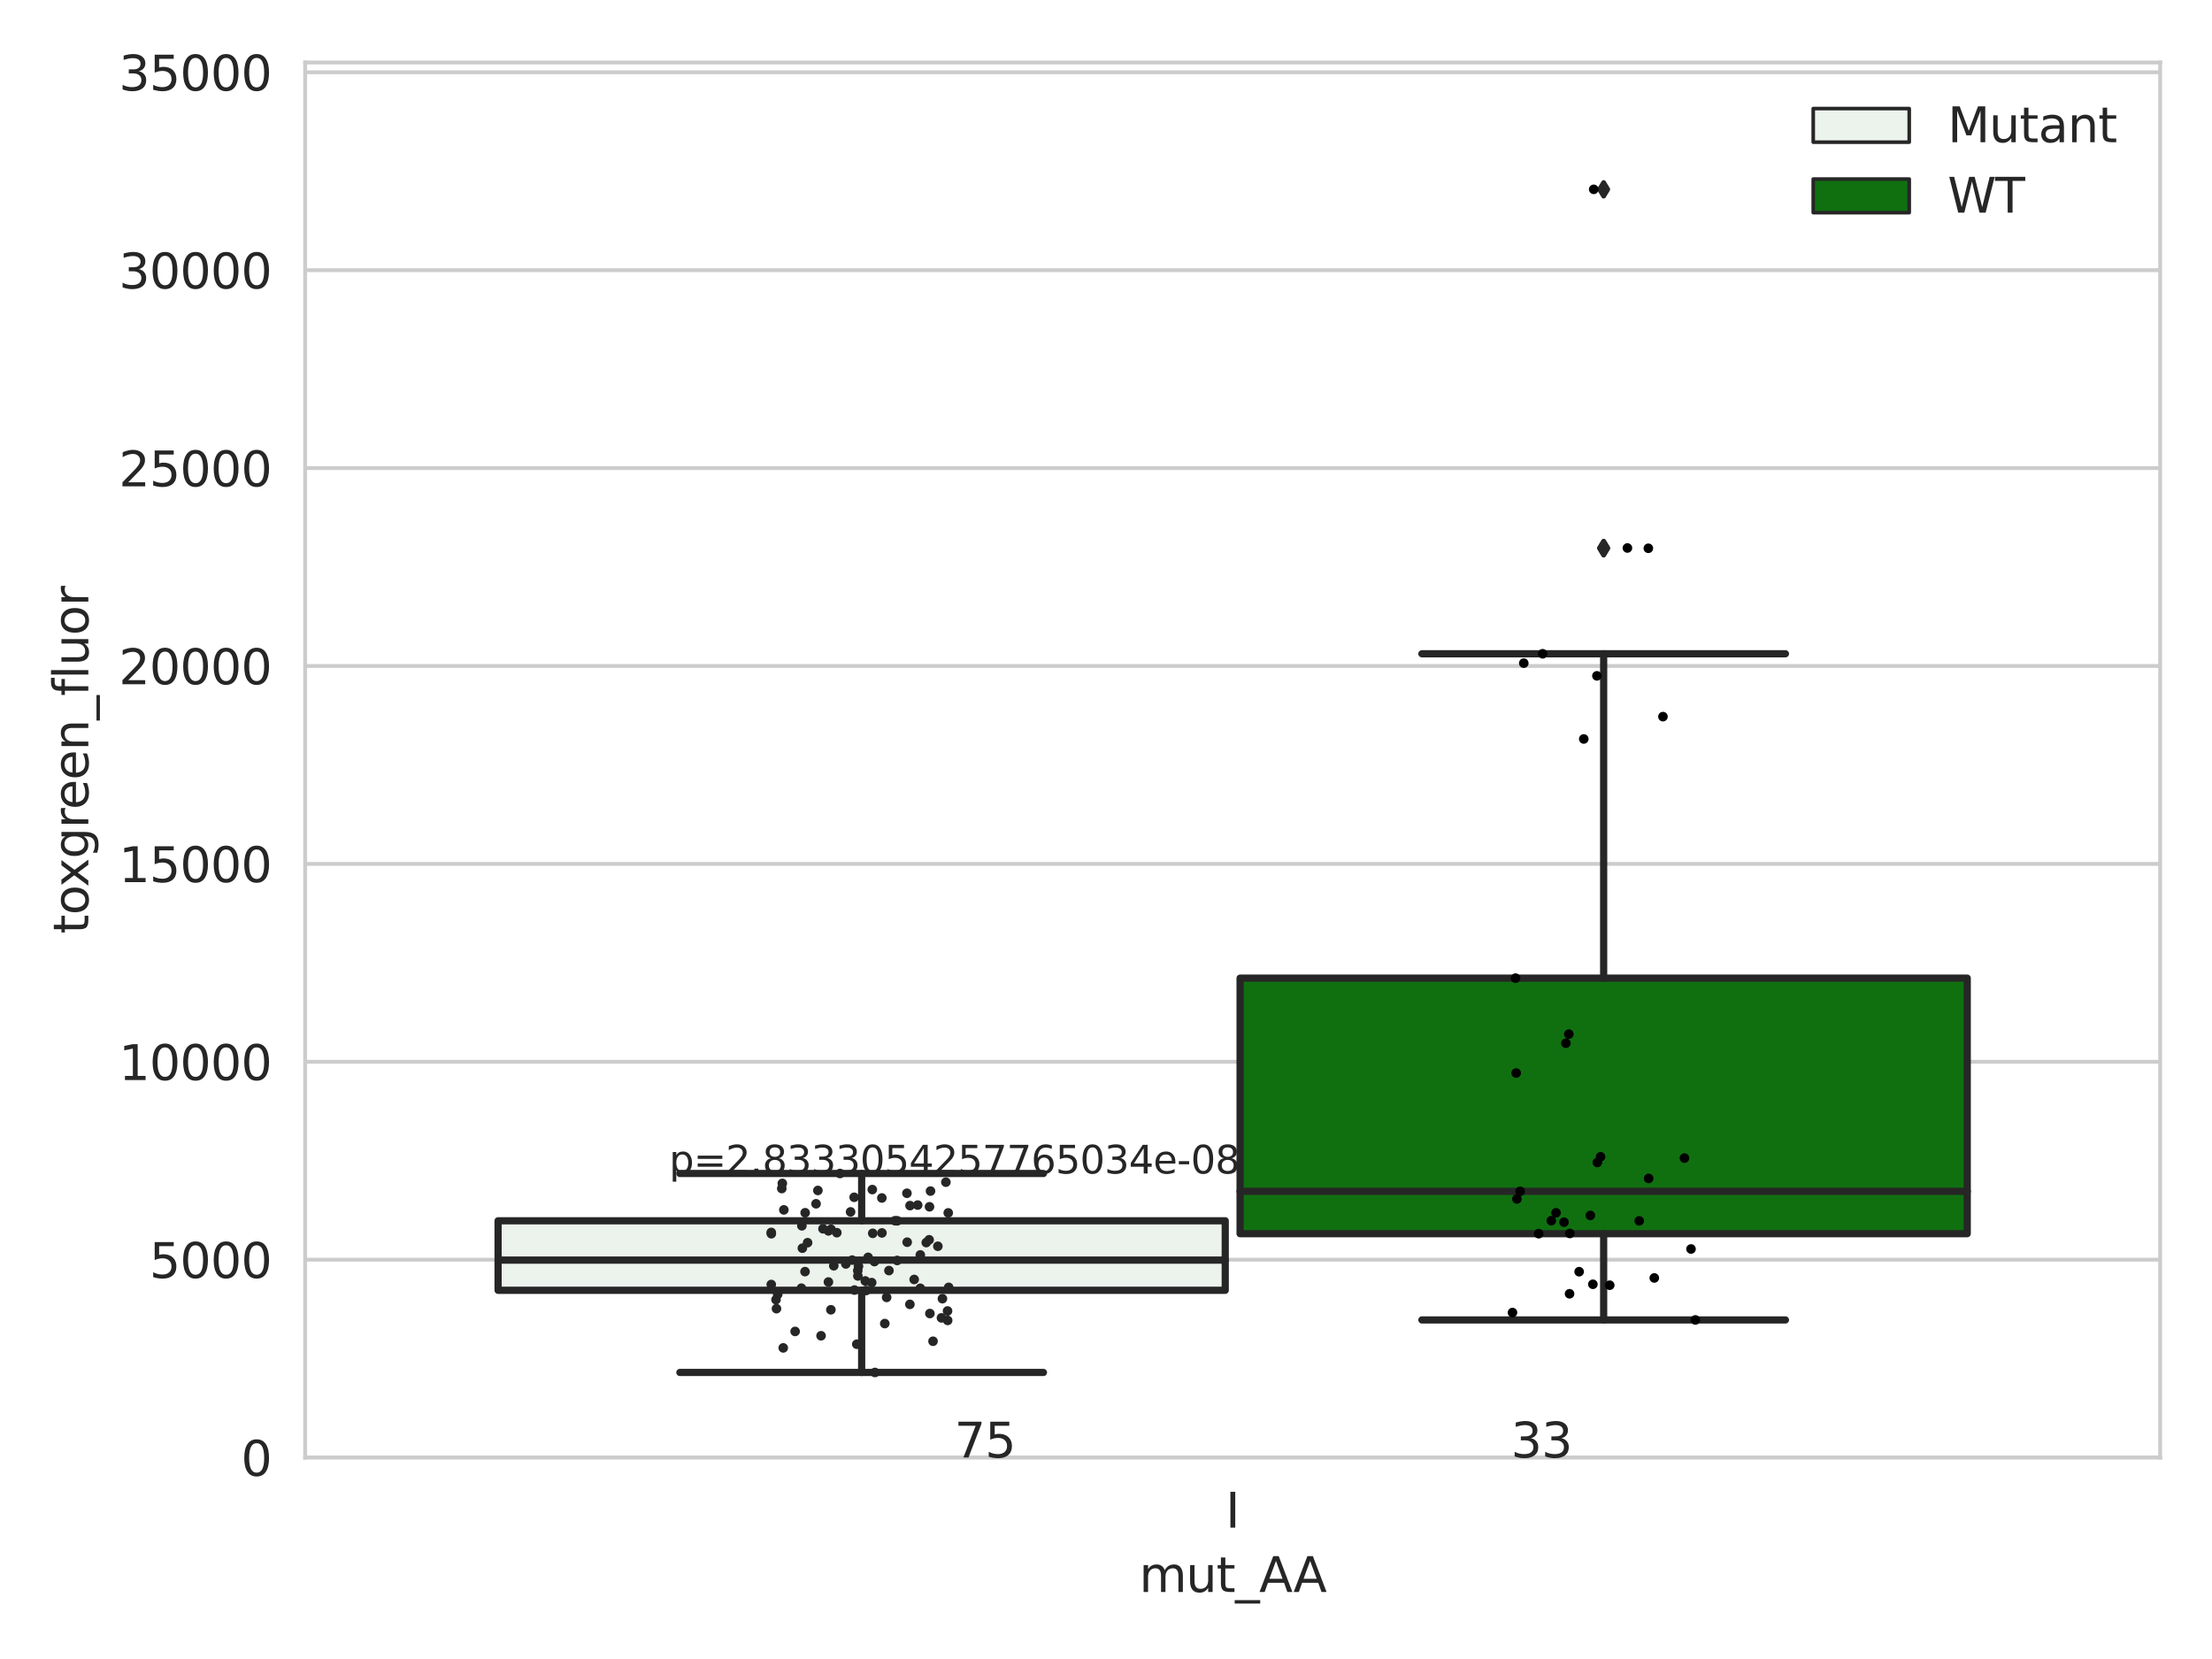 <?xml version="1.0" encoding="utf-8" standalone="no"?>
<!DOCTYPE svg PUBLIC "-//W3C//DTD SVG 1.1//EN"
  "http://www.w3.org/Graphics/SVG/1.1/DTD/svg11.dtd">
<svg xmlns:xlink="http://www.w3.org/1999/xlink" width="460.8pt" height="345.6pt" viewBox="0 0 460.8 345.6" xmlns="http://www.w3.org/2000/svg" version="1.1">
 <defs>
  <style type="text/css">*{stroke-linejoin: round; stroke-linecap: butt}</style>
 </defs>
 <g id="figure_1">
  <g id="patch_1">
   <path d="M 0 345.6 
L 460.8 345.6 
L 460.8 0 
L 0 0 
z
" style="fill: #ffffff"/>
  </g>
  <g id="axes_1">
   <g id="patch_2">
    <path d="M 63.571 303.64 
L 450 303.64 
L 450 13.022 
L 63.571 13.022 
z
" style="fill: #ffffff"/>
   </g>
   <g id="matplotlib.axis_1">
    <g id="xtick_1">
     <g id="text_1">
      <!-- I -->
      <g style="fill: #262626" transform="translate(255.311 318.238)scale(0.1 -0.1)">
       <defs>
        <path id="DejaVuSans-49" d="M 628 4666 
L 1259 4666 
L 1259 0 
L 628 0 
L 628 4666 
z
" transform="scale(0.016)"/>
       </defs>
       <use xlink:href="#DejaVuSans-49"/>
      </g>
     </g>
    </g>
    <g id="text_2">
     <!-- mut_AA -->
     <g style="fill: #262626" transform="translate(237.308 331.638)scale(0.1 -0.1)">
      <defs>
       <path id="DejaVuSans-6d" d="M 3328 2828 
Q 3544 3216 3844 3400 
Q 4144 3584 4550 3584 
Q 5097 3584 5394 3201 
Q 5691 2819 5691 2113 
L 5691 0 
L 5113 0 
L 5113 2094 
Q 5113 2597 4934 2840 
Q 4756 3084 4391 3084 
Q 3944 3084 3684 2787 
Q 3425 2491 3425 1978 
L 3425 0 
L 2847 0 
L 2847 2094 
Q 2847 2600 2669 2842 
Q 2491 3084 2119 3084 
Q 1678 3084 1418 2786 
Q 1159 2488 1159 1978 
L 1159 0 
L 581 0 
L 581 3500 
L 1159 3500 
L 1159 2956 
Q 1356 3278 1631 3431 
Q 1906 3584 2284 3584 
Q 2666 3584 2933 3390 
Q 3200 3197 3328 2828 
z
" transform="scale(0.016)"/>
       <path id="DejaVuSans-75" d="M 544 1381 
L 544 3500 
L 1119 3500 
L 1119 1403 
Q 1119 906 1312 657 
Q 1506 409 1894 409 
Q 2359 409 2629 706 
Q 2900 1003 2900 1516 
L 2900 3500 
L 3475 3500 
L 3475 0 
L 2900 0 
L 2900 538 
Q 2691 219 2414 64 
Q 2138 -91 1772 -91 
Q 1169 -91 856 284 
Q 544 659 544 1381 
z
M 1991 3584 
L 1991 3584 
z
" transform="scale(0.016)"/>
       <path id="DejaVuSans-74" d="M 1172 4494 
L 1172 3500 
L 2356 3500 
L 2356 3053 
L 1172 3053 
L 1172 1153 
Q 1172 725 1289 603 
Q 1406 481 1766 481 
L 2356 481 
L 2356 0 
L 1766 0 
Q 1100 0 847 248 
Q 594 497 594 1153 
L 594 3053 
L 172 3053 
L 172 3500 
L 594 3500 
L 594 4494 
L 1172 4494 
z
" transform="scale(0.016)"/>
       <path id="DejaVuSans-5f" d="M 3263 -1063 
L 3263 -1509 
L -63 -1509 
L -63 -1063 
L 3263 -1063 
z
" transform="scale(0.016)"/>
       <path id="DejaVuSans-41" d="M 2188 4044 
L 1331 1722 
L 3047 1722 
L 2188 4044 
z
M 1831 4666 
L 2547 4666 
L 4325 0 
L 3669 0 
L 3244 1197 
L 1141 1197 
L 716 0 
L 50 0 
L 1831 4666 
z
" transform="scale(0.016)"/>
      </defs>
      <use xlink:href="#DejaVuSans-6d"/>
      <use xlink:href="#DejaVuSans-75" x="97.412"/>
      <use xlink:href="#DejaVuSans-74" x="160.791"/>
      <use xlink:href="#DejaVuSans-5f" x="200"/>
      <use xlink:href="#DejaVuSans-41" x="250"/>
      <use xlink:href="#DejaVuSans-41" x="321.158"/>
     </g>
    </g>
   </g>
   <g id="matplotlib.axis_2">
    <g id="ytick_1">
     <g id="line2d_1">
      <path d="M 63.571 303.64 
L 450 303.64 
" clip-path="url(#p45c5313522)" style="fill: none; stroke: #cccccc; stroke-width: 0.8; stroke-linecap: round"/>
     </g>
     <g id="text_3">
      <!-- 0 -->
      <g style="fill: #262626" transform="translate(50.209 307.439)scale(0.1 -0.1)">
       <defs>
        <path id="DejaVuSans-30" d="M 2034 4250 
Q 1547 4250 1301 3770 
Q 1056 3291 1056 2328 
Q 1056 1369 1301 889 
Q 1547 409 2034 409 
Q 2525 409 2770 889 
Q 3016 1369 3016 2328 
Q 3016 3291 2770 3770 
Q 2525 4250 2034 4250 
z
M 2034 4750 
Q 2819 4750 3233 4129 
Q 3647 3509 3647 2328 
Q 3647 1150 3233 529 
Q 2819 -91 2034 -91 
Q 1250 -91 836 529 
Q 422 1150 422 2328 
Q 422 3509 836 4129 
Q 1250 4750 2034 4750 
z
" transform="scale(0.016)"/>
       </defs>
       <use xlink:href="#DejaVuSans-30"/>
      </g>
     </g>
    </g>
    <g id="ytick_2">
     <g id="line2d_2">
      <path d="M 63.571 262.414 
L 450 262.414 
" clip-path="url(#p45c5313522)" style="fill: none; stroke: #cccccc; stroke-width: 0.8; stroke-linecap: round"/>
     </g>
     <g id="text_4">
      <!-- 5000 -->
      <g style="fill: #262626" transform="translate(31.121 266.214)scale(0.1 -0.1)">
       <defs>
        <path id="DejaVuSans-35" d="M 691 4666 
L 3169 4666 
L 3169 4134 
L 1269 4134 
L 1269 2991 
Q 1406 3038 1543 3061 
Q 1681 3084 1819 3084 
Q 2600 3084 3056 2656 
Q 3513 2228 3513 1497 
Q 3513 744 3044 326 
Q 2575 -91 1722 -91 
Q 1428 -91 1123 -41 
Q 819 9 494 109 
L 494 744 
Q 775 591 1075 516 
Q 1375 441 1709 441 
Q 2250 441 2565 725 
Q 2881 1009 2881 1497 
Q 2881 1984 2565 2268 
Q 2250 2553 1709 2553 
Q 1456 2553 1204 2497 
Q 953 2441 691 2322 
L 691 4666 
z
" transform="scale(0.016)"/>
       </defs>
       <use xlink:href="#DejaVuSans-35"/>
       <use xlink:href="#DejaVuSans-30" x="63.623"/>
       <use xlink:href="#DejaVuSans-30" x="127.246"/>
       <use xlink:href="#DejaVuSans-30" x="190.869"/>
      </g>
     </g>
    </g>
    <g id="ytick_3">
     <g id="line2d_3">
      <path d="M 63.571 221.189 
L 450 221.189 
" clip-path="url(#p45c5313522)" style="fill: none; stroke: #cccccc; stroke-width: 0.8; stroke-linecap: round"/>
     </g>
     <g id="text_5">
      <!-- 10000 -->
      <g style="fill: #262626" transform="translate(24.759 224.988)scale(0.1 -0.1)">
       <defs>
        <path id="DejaVuSans-31" d="M 794 531 
L 1825 531 
L 1825 4091 
L 703 3866 
L 703 4441 
L 1819 4666 
L 2450 4666 
L 2450 531 
L 3481 531 
L 3481 0 
L 794 0 
L 794 531 
z
" transform="scale(0.016)"/>
       </defs>
       <use xlink:href="#DejaVuSans-31"/>
       <use xlink:href="#DejaVuSans-30" x="63.623"/>
       <use xlink:href="#DejaVuSans-30" x="127.246"/>
       <use xlink:href="#DejaVuSans-30" x="190.869"/>
       <use xlink:href="#DejaVuSans-30" x="254.492"/>
      </g>
     </g>
    </g>
    <g id="ytick_4">
     <g id="line2d_4">
      <path d="M 63.571 179.963 
L 450 179.963 
" clip-path="url(#p45c5313522)" style="fill: none; stroke: #cccccc; stroke-width: 0.8; stroke-linecap: round"/>
     </g>
     <g id="text_6">
      <!-- 15000 -->
      <g style="fill: #262626" transform="translate(24.759 183.762)scale(0.1 -0.1)">
       <use xlink:href="#DejaVuSans-31"/>
       <use xlink:href="#DejaVuSans-35" x="63.623"/>
       <use xlink:href="#DejaVuSans-30" x="127.246"/>
       <use xlink:href="#DejaVuSans-30" x="190.869"/>
       <use xlink:href="#DejaVuSans-30" x="254.492"/>
      </g>
     </g>
    </g>
    <g id="ytick_5">
     <g id="line2d_5">
      <path d="M 63.571 138.738 
L 450 138.738 
" clip-path="url(#p45c5313522)" style="fill: none; stroke: #cccccc; stroke-width: 0.8; stroke-linecap: round"/>
     </g>
     <g id="text_7">
      <!-- 20000 -->
      <g style="fill: #262626" transform="translate(24.759 142.537)scale(0.1 -0.1)">
       <defs>
        <path id="DejaVuSans-32" d="M 1228 531 
L 3431 531 
L 3431 0 
L 469 0 
L 469 531 
Q 828 903 1448 1529 
Q 2069 2156 2228 2338 
Q 2531 2678 2651 2914 
Q 2772 3150 2772 3378 
Q 2772 3750 2511 3984 
Q 2250 4219 1831 4219 
Q 1534 4219 1204 4116 
Q 875 4013 500 3803 
L 500 4441 
Q 881 4594 1212 4672 
Q 1544 4750 1819 4750 
Q 2544 4750 2975 4387 
Q 3406 4025 3406 3419 
Q 3406 3131 3298 2873 
Q 3191 2616 2906 2266 
Q 2828 2175 2409 1742 
Q 1991 1309 1228 531 
z
" transform="scale(0.016)"/>
       </defs>
       <use xlink:href="#DejaVuSans-32"/>
       <use xlink:href="#DejaVuSans-30" x="63.623"/>
       <use xlink:href="#DejaVuSans-30" x="127.246"/>
       <use xlink:href="#DejaVuSans-30" x="190.869"/>
       <use xlink:href="#DejaVuSans-30" x="254.492"/>
      </g>
     </g>
    </g>
    <g id="ytick_6">
     <g id="line2d_6">
      <path d="M 63.571 97.512 
L 450 97.512 
" clip-path="url(#p45c5313522)" style="fill: none; stroke: #cccccc; stroke-width: 0.8; stroke-linecap: round"/>
     </g>
     <g id="text_8">
      <!-- 25000 -->
      <g style="fill: #262626" transform="translate(24.759 101.311)scale(0.1 -0.1)">
       <use xlink:href="#DejaVuSans-32"/>
       <use xlink:href="#DejaVuSans-35" x="63.623"/>
       <use xlink:href="#DejaVuSans-30" x="127.246"/>
       <use xlink:href="#DejaVuSans-30" x="190.869"/>
       <use xlink:href="#DejaVuSans-30" x="254.492"/>
      </g>
     </g>
    </g>
    <g id="ytick_7">
     <g id="line2d_7">
      <path d="M 63.571 56.286 
L 450 56.286 
" clip-path="url(#p45c5313522)" style="fill: none; stroke: #cccccc; stroke-width: 0.8; stroke-linecap: round"/>
     </g>
     <g id="text_9">
      <!-- 30000 -->
      <g style="fill: #262626" transform="translate(24.759 60.085)scale(0.1 -0.1)">
       <defs>
        <path id="DejaVuSans-33" d="M 2597 2516 
Q 3050 2419 3304 2112 
Q 3559 1806 3559 1356 
Q 3559 666 3084 287 
Q 2609 -91 1734 -91 
Q 1441 -91 1130 -33 
Q 819 25 488 141 
L 488 750 
Q 750 597 1062 519 
Q 1375 441 1716 441 
Q 2309 441 2620 675 
Q 2931 909 2931 1356 
Q 2931 1769 2642 2001 
Q 2353 2234 1838 2234 
L 1294 2234 
L 1294 2753 
L 1863 2753 
Q 2328 2753 2575 2939 
Q 2822 3125 2822 3475 
Q 2822 3834 2567 4026 
Q 2313 4219 1838 4219 
Q 1578 4219 1281 4162 
Q 984 4106 628 3988 
L 628 4550 
Q 988 4650 1302 4700 
Q 1616 4750 1894 4750 
Q 2613 4750 3031 4423 
Q 3450 4097 3450 3541 
Q 3450 3153 3228 2886 
Q 3006 2619 2597 2516 
z
" transform="scale(0.016)"/>
       </defs>
       <use xlink:href="#DejaVuSans-33"/>
       <use xlink:href="#DejaVuSans-30" x="63.623"/>
       <use xlink:href="#DejaVuSans-30" x="127.246"/>
       <use xlink:href="#DejaVuSans-30" x="190.869"/>
       <use xlink:href="#DejaVuSans-30" x="254.492"/>
      </g>
     </g>
    </g>
    <g id="ytick_8">
     <g id="line2d_8">
      <path d="M 63.571 15.061 
L 450 15.061 
" clip-path="url(#p45c5313522)" style="fill: none; stroke: #cccccc; stroke-width: 0.8; stroke-linecap: round"/>
     </g>
     <g id="text_10">
      <!-- 35000 -->
      <g style="fill: #262626" transform="translate(24.759 18.86)scale(0.1 -0.1)">
       <use xlink:href="#DejaVuSans-33"/>
       <use xlink:href="#DejaVuSans-35" x="63.623"/>
       <use xlink:href="#DejaVuSans-30" x="127.246"/>
       <use xlink:href="#DejaVuSans-30" x="190.869"/>
       <use xlink:href="#DejaVuSans-30" x="254.492"/>
      </g>
     </g>
    </g>
    <g id="text_11">
     <!-- toxgreen_fluor -->
     <g style="fill: #262626" transform="translate(18.401 194.526)rotate(-90)scale(0.1 -0.1)">
      <defs>
       <path id="DejaVuSans-6f" d="M 1959 3097 
Q 1497 3097 1228 2736 
Q 959 2375 959 1747 
Q 959 1119 1226 758 
Q 1494 397 1959 397 
Q 2419 397 2687 759 
Q 2956 1122 2956 1747 
Q 2956 2369 2687 2733 
Q 2419 3097 1959 3097 
z
M 1959 3584 
Q 2709 3584 3137 3096 
Q 3566 2609 3566 1747 
Q 3566 888 3137 398 
Q 2709 -91 1959 -91 
Q 1206 -91 779 398 
Q 353 888 353 1747 
Q 353 2609 779 3096 
Q 1206 3584 1959 3584 
z
" transform="scale(0.016)"/>
       <path id="DejaVuSans-78" d="M 3513 3500 
L 2247 1797 
L 3578 0 
L 2900 0 
L 1881 1375 
L 863 0 
L 184 0 
L 1544 1831 
L 300 3500 
L 978 3500 
L 1906 2253 
L 2834 3500 
L 3513 3500 
z
" transform="scale(0.016)"/>
       <path id="DejaVuSans-67" d="M 2906 1791 
Q 2906 2416 2648 2759 
Q 2391 3103 1925 3103 
Q 1463 3103 1205 2759 
Q 947 2416 947 1791 
Q 947 1169 1205 825 
Q 1463 481 1925 481 
Q 2391 481 2648 825 
Q 2906 1169 2906 1791 
z
M 3481 434 
Q 3481 -459 3084 -895 
Q 2688 -1331 1869 -1331 
Q 1566 -1331 1297 -1286 
Q 1028 -1241 775 -1147 
L 775 -588 
Q 1028 -725 1275 -790 
Q 1522 -856 1778 -856 
Q 2344 -856 2625 -561 
Q 2906 -266 2906 331 
L 2906 616 
Q 2728 306 2450 153 
Q 2172 0 1784 0 
Q 1141 0 747 490 
Q 353 981 353 1791 
Q 353 2603 747 3093 
Q 1141 3584 1784 3584 
Q 2172 3584 2450 3431 
Q 2728 3278 2906 2969 
L 2906 3500 
L 3481 3500 
L 3481 434 
z
" transform="scale(0.016)"/>
       <path id="DejaVuSans-72" d="M 2631 2963 
Q 2534 3019 2420 3045 
Q 2306 3072 2169 3072 
Q 1681 3072 1420 2755 
Q 1159 2438 1159 1844 
L 1159 0 
L 581 0 
L 581 3500 
L 1159 3500 
L 1159 2956 
Q 1341 3275 1631 3429 
Q 1922 3584 2338 3584 
Q 2397 3584 2469 3576 
Q 2541 3569 2628 3553 
L 2631 2963 
z
" transform="scale(0.016)"/>
       <path id="DejaVuSans-65" d="M 3597 1894 
L 3597 1613 
L 953 1613 
Q 991 1019 1311 708 
Q 1631 397 2203 397 
Q 2534 397 2845 478 
Q 3156 559 3463 722 
L 3463 178 
Q 3153 47 2828 -22 
Q 2503 -91 2169 -91 
Q 1331 -91 842 396 
Q 353 884 353 1716 
Q 353 2575 817 3079 
Q 1281 3584 2069 3584 
Q 2775 3584 3186 3129 
Q 3597 2675 3597 1894 
z
M 3022 2063 
Q 3016 2534 2758 2815 
Q 2500 3097 2075 3097 
Q 1594 3097 1305 2825 
Q 1016 2553 972 2059 
L 3022 2063 
z
" transform="scale(0.016)"/>
       <path id="DejaVuSans-6e" d="M 3513 2113 
L 3513 0 
L 2938 0 
L 2938 2094 
Q 2938 2591 2744 2837 
Q 2550 3084 2163 3084 
Q 1697 3084 1428 2787 
Q 1159 2491 1159 1978 
L 1159 0 
L 581 0 
L 581 3500 
L 1159 3500 
L 1159 2956 
Q 1366 3272 1645 3428 
Q 1925 3584 2291 3584 
Q 2894 3584 3203 3211 
Q 3513 2838 3513 2113 
z
" transform="scale(0.016)"/>
       <path id="DejaVuSans-66" d="M 2375 4863 
L 2375 4384 
L 1825 4384 
Q 1516 4384 1395 4259 
Q 1275 4134 1275 3809 
L 1275 3500 
L 2222 3500 
L 2222 3053 
L 1275 3053 
L 1275 0 
L 697 0 
L 697 3053 
L 147 3053 
L 147 3500 
L 697 3500 
L 697 3744 
Q 697 4328 969 4595 
Q 1241 4863 1831 4863 
L 2375 4863 
z
" transform="scale(0.016)"/>
       <path id="DejaVuSans-6c" d="M 603 4863 
L 1178 4863 
L 1178 0 
L 603 0 
L 603 4863 
z
" transform="scale(0.016)"/>
      </defs>
      <use xlink:href="#DejaVuSans-74"/>
      <use xlink:href="#DejaVuSans-6f" x="39.209"/>
      <use xlink:href="#DejaVuSans-78" x="97.266"/>
      <use xlink:href="#DejaVuSans-67" x="156.445"/>
      <use xlink:href="#DejaVuSans-72" x="219.922"/>
      <use xlink:href="#DejaVuSans-65" x="258.785"/>
      <use xlink:href="#DejaVuSans-65" x="320.309"/>
      <use xlink:href="#DejaVuSans-6e" x="381.832"/>
      <use xlink:href="#DejaVuSans-5f" x="445.211"/>
      <use xlink:href="#DejaVuSans-66" x="495.211"/>
      <use xlink:href="#DejaVuSans-6c" x="530.416"/>
      <use xlink:href="#DejaVuSans-75" x="558.199"/>
      <use xlink:href="#DejaVuSans-6f" x="621.578"/>
      <use xlink:href="#DejaVuSans-72" x="682.76"/>
     </g>
    </g>
   </g>
   <g id="patch_3">
    <path d="M 103.76 268.793 
L 255.24 268.793 
L 255.24 254.31 
L 103.76 254.31 
L 103.76 268.793 
z
" clip-path="url(#p45c5313522)" style="fill: #ecf2ec; stroke: #262626; stroke-width: 1.5; stroke-linejoin: miter"/>
   </g>
   <g id="patch_4">
    <path d="M 258.331 256.999 
L 409.811 256.999 
L 409.811 203.765 
L 258.331 203.765 
L 258.331 256.999 
z
" clip-path="url(#p45c5313522)" style="fill: #107010; stroke: #262626; stroke-width: 1.5; stroke-linejoin: miter"/>
   </g>
   <g id="patch_5">
    <path d="M 256.786 303.64 
L 256.786 303.64 
L 256.786 303.64 
L 256.786 303.64 
z
" clip-path="url(#p45c5313522)" style="fill: #ecf2ec; stroke: #262626; stroke-width: 0.75; stroke-linejoin: miter"/>
   </g>
   <g id="patch_6">
    <path d="M 256.786 303.64 
L 256.786 303.64 
L 256.786 303.64 
L 256.786 303.64 
z
" clip-path="url(#p45c5313522)" style="fill: #107010; stroke: #262626; stroke-width: 0.75; stroke-linejoin: miter"/>
   </g>
   <g id="PathCollection_1"/>
   <g id="PathCollection_2"/>
   <g id="line2d_9">
    <path d="M 179.5 268.793 
L 179.5 285.907 
" clip-path="url(#p45c5313522)" style="fill: none; stroke: #262626; stroke-width: 1.5; stroke-linecap: round"/>
   </g>
   <g id="line2d_10">
    <path d="M 179.5 254.31 
L 179.5 244.462 
" clip-path="url(#p45c5313522)" style="fill: none; stroke: #262626; stroke-width: 1.5; stroke-linecap: round"/>
   </g>
   <g id="line2d_11">
    <path d="M 141.63 285.907 
L 217.37 285.907 
" clip-path="url(#p45c5313522)" style="fill: none; stroke: #262626; stroke-width: 1.5; stroke-linecap: round"/>
   </g>
   <g id="line2d_12">
    <path d="M 141.63 244.462 
L 217.37 244.462 
" clip-path="url(#p45c5313522)" style="fill: none; stroke: #262626; stroke-width: 1.5; stroke-linecap: round"/>
   </g>
   <g id="line2d_13"/>
   <g id="line2d_14">
    <path d="M 334.071 256.999 
L 334.071 274.968 
" clip-path="url(#p45c5313522)" style="fill: none; stroke: #262626; stroke-width: 1.5; stroke-linecap: round"/>
   </g>
   <g id="line2d_15">
    <path d="M 334.071 203.765 
L 334.071 136.194 
" clip-path="url(#p45c5313522)" style="fill: none; stroke: #262626; stroke-width: 1.5; stroke-linecap: round"/>
   </g>
   <g id="line2d_16">
    <path d="M 296.201 274.968 
L 371.941 274.968 
" clip-path="url(#p45c5313522)" style="fill: none; stroke: #262626; stroke-width: 1.5; stroke-linecap: round"/>
   </g>
   <g id="line2d_17">
    <path d="M 296.201 136.194 
L 371.941 136.194 
" clip-path="url(#p45c5313522)" style="fill: none; stroke: #262626; stroke-width: 1.5; stroke-linecap: round"/>
   </g>
   <g id="line2d_18">
    <defs>
     <path id="m9ec9705ddd" d="M -0 1.414 
L 0.849 0 
L 0 -1.414 
L -0.849 -0 
z
" style="stroke: #262626; stroke-linejoin: miter"/>
    </defs>
    <g clip-path="url(#p45c5313522)">
     <use xlink:href="#m9ec9705ddd" x="334.071" y="39.442" style="fill: #262626; stroke: #262626; stroke-linejoin: miter"/>
     <use xlink:href="#m9ec9705ddd" x="334.071" y="114.218" style="fill: #262626; stroke: #262626; stroke-linejoin: miter"/>
     <use xlink:href="#m9ec9705ddd" x="334.071" y="114.157" style="fill: #262626; stroke: #262626; stroke-linejoin: miter"/>
    </g>
   </g>
   <g id="line2d_19">
    <path d="M 103.76 262.502 
L 255.24 262.502 
" clip-path="url(#p45c5313522)" style="fill: none; stroke: #262626; stroke-width: 1.5; stroke-linecap: round"/>
   </g>
   <g id="line2d_20">
    <path d="M 258.331 248.17 
L 409.811 248.17 
" clip-path="url(#p45c5313522)" style="fill: none; stroke: #262626; stroke-width: 1.5; stroke-linecap: round"/>
   </g>
   <g id="patch_7">
    <path d="M 63.571 303.64 
L 63.571 13.022 
" style="fill: none; stroke: #cccccc; stroke-width: 0.8; stroke-linejoin: miter; stroke-linecap: square"/>
   </g>
   <g id="patch_8">
    <path d="M 450 303.64 
L 450 13.022 
" style="fill: none; stroke: #cccccc; stroke-width: 0.8; stroke-linejoin: miter; stroke-linecap: square"/>
   </g>
   <g id="patch_9">
    <path d="M 63.571 303.64 
L 450 303.64 
" style="fill: none; stroke: #cccccc; stroke-width: 0.8; stroke-linejoin: miter; stroke-linecap: square"/>
   </g>
   <g id="patch_10">
    <path d="M 63.571 13.022 
L 450 13.022 
" style="fill: none; stroke: #cccccc; stroke-width: 0.8; stroke-linejoin: miter; stroke-linecap: square"/>
   </g>
   <g id="PathCollection_3">
    <defs>
     <path id="C0_0_65d77fea03" d="M 0 1 
C 0.265 1 0.52 0.895 0.707 0.707 
C 0.895 0.52 1 0.265 1 -0 
C 1 -0.265 0.895 -0.52 0.707 -0.707 
C 0.52 -0.895 0.265 -1 0 -1 
C -0.265 -1 -0.52 -0.895 -0.707 -0.707 
C -0.895 -0.52 -1 -0.265 -1 0 
C -1 0.265 -0.895 0.52 -0.707 0.707 
C -0.52 0.895 -0.265 1 0 1 
z
"/>
    </defs>
    <g clip-path="url(#p45c5313522)">
     <use xlink:href="#C0_0_65d77fea03" x="184.317" y="275.724" style="fill: #262626"/>
    </g>
    <g clip-path="url(#p45c5313522)">
     <use xlink:href="#C0_0_65d77fea03" x="172.576" y="267.067" style="fill: #262626"/>
    </g>
    <g clip-path="url(#p45c5313522)">
     <use xlink:href="#C0_0_65d77fea03" x="178.485" y="280.025" style="fill: #262626"/>
    </g>
    <g clip-path="url(#p45c5313522)">
     <use xlink:href="#C0_0_65d77fea03" x="193.713" y="273.631" style="fill: #262626"/>
    </g>
    <g clip-path="url(#p45c5313522)">
     <use xlink:href="#C0_0_65d77fea03" x="177.936" y="249.417" style="fill: #262626"/>
    </g>
    <g clip-path="url(#p45c5313522)">
     <use xlink:href="#C0_0_65d77fea03" x="196.124" y="274.535" style="fill: #262626"/>
    </g>
    <g clip-path="url(#p45c5313522)">
     <use xlink:href="#C0_0_65d77fea03" x="190.442" y="266.534" style="fill: #262626"/>
    </g>
    <g clip-path="url(#p45c5313522)">
     <use xlink:href="#C0_0_65d77fea03" x="173.69" y="263.679" style="fill: #262626"/>
    </g>
    <g clip-path="url(#p45c5313522)">
     <use xlink:href="#C0_0_65d77fea03" x="188.983" y="258.771" style="fill: #262626"/>
    </g>
    <g clip-path="url(#p45c5313522)">
     <use xlink:href="#C0_0_65d77fea03" x="168.236" y="258.875" style="fill: #262626"/>
    </g>
    <g clip-path="url(#p45c5313522)">
     <use xlink:href="#C0_0_65d77fea03" x="177.192" y="252.459" style="fill: #262626"/>
    </g>
    <g clip-path="url(#p45c5313522)">
     <use xlink:href="#C0_0_65d77fea03" x="194.367" y="279.407" style="fill: #262626"/>
    </g>
    <g clip-path="url(#p45c5313522)">
     <use xlink:href="#C0_0_65d77fea03" x="180.415" y="268.843" style="fill: #262626"/>
    </g>
    <g clip-path="url(#p45c5313522)">
     <use xlink:href="#C0_0_65d77fea03" x="160.684" y="257.01" style="fill: #262626"/>
    </g>
    <g clip-path="url(#p45c5313522)">
     <use xlink:href="#C0_0_65d77fea03" x="183.725" y="256.844" style="fill: #262626"/>
    </g>
    <g clip-path="url(#p45c5313522)">
     <use xlink:href="#C0_0_65d77fea03" x="182.162" y="262.807" style="fill: #262626"/>
    </g>
    <g clip-path="url(#p45c5313522)">
     <use xlink:href="#C0_0_65d77fea03" x="167.044" y="255.357" style="fill: #262626"/>
    </g>
    <g clip-path="url(#p45c5313522)">
     <use xlink:href="#C0_0_65d77fea03" x="189.578" y="251.15" style="fill: #262626"/>
    </g>
    <g clip-path="url(#p45c5313522)">
     <use xlink:href="#C0_0_65d77fea03" x="193.559" y="258.271" style="fill: #262626"/>
    </g>
    <g clip-path="url(#p45c5313522)">
     <use xlink:href="#C0_0_65d77fea03" x="174.986" y="244.462" style="fill: #262626"/>
    </g>
    <g clip-path="url(#p45c5313522)">
     <use xlink:href="#C0_0_65d77fea03" x="160.662" y="256.736" style="fill: #262626"/>
    </g>
    <g clip-path="url(#p45c5313522)">
     <use xlink:href="#C0_0_65d77fea03" x="181.588" y="267.188" style="fill: #262626"/>
    </g>
    <g clip-path="url(#p45c5313522)">
     <use xlink:href="#C0_0_65d77fea03" x="162.859" y="247.593" style="fill: #262626"/>
    </g>
    <g clip-path="url(#p45c5313522)">
     <use xlink:href="#C0_0_65d77fea03" x="178.005" y="268.743" style="fill: #262626"/>
    </g>
    <g clip-path="url(#p45c5313522)">
     <use xlink:href="#C0_0_65d77fea03" x="196.326" y="270.541" style="fill: #262626"/>
    </g>
    <g clip-path="url(#p45c5313522)">
     <use xlink:href="#C0_0_65d77fea03" x="178.837" y="263.796" style="fill: #262626"/>
    </g>
    <g clip-path="url(#p45c5313522)">
     <use xlink:href="#C0_0_65d77fea03" x="197.628" y="268.178" style="fill: #262626"/>
    </g>
    <g clip-path="url(#p45c5313522)">
     <use xlink:href="#C0_0_65d77fea03" x="182.269" y="285.907" style="fill: #262626"/>
    </g>
    <g clip-path="url(#p45c5313522)">
     <use xlink:href="#C0_0_65d77fea03" x="197.044" y="246.266" style="fill: #262626"/>
    </g>
    <g clip-path="url(#p45c5313522)">
     <use xlink:href="#C0_0_65d77fea03" x="183.705" y="249.559" style="fill: #262626"/>
    </g>
    <g clip-path="url(#p45c5313522)">
     <use xlink:href="#C0_0_65d77fea03" x="171.447" y="255.979" style="fill: #262626"/>
    </g>
    <g clip-path="url(#p45c5313522)">
     <use xlink:href="#C0_0_65d77fea03" x="174.327" y="256.793" style="fill: #262626"/>
    </g>
    <g clip-path="url(#p45c5313522)">
     <use xlink:href="#C0_0_65d77fea03" x="180.848" y="261.925" style="fill: #262626"/>
    </g>
    <g clip-path="url(#p45c5313522)">
     <use xlink:href="#C0_0_65d77fea03" x="167.151" y="260.019" style="fill: #262626"/>
    </g>
    <g clip-path="url(#p45c5313522)">
     <use xlink:href="#C0_0_65d77fea03" x="197.417" y="275.068" style="fill: #262626"/>
    </g>
    <g clip-path="url(#p45c5313522)">
     <use xlink:href="#C0_0_65d77fea03" x="173.113" y="256.086" style="fill: #262626"/>
    </g>
    <g clip-path="url(#p45c5313522)">
     <use xlink:href="#C0_0_65d77fea03" x="181.809" y="256.925" style="fill: #262626"/>
    </g>
    <g clip-path="url(#p45c5313522)">
     <use xlink:href="#C0_0_65d77fea03" x="169.997" y="250.768" style="fill: #262626"/>
    </g>
    <g clip-path="url(#p45c5313522)">
     <use xlink:href="#C0_0_65d77fea03" x="178.69" y="264.696" style="fill: #262626"/>
    </g>
    <g clip-path="url(#p45c5313522)">
     <use xlink:href="#C0_0_65d77fea03" x="172.58" y="256.415" style="fill: #262626"/>
    </g>
    <g clip-path="url(#p45c5313522)">
     <use xlink:href="#C0_0_65d77fea03" x="161.754" y="272.619" style="fill: #262626"/>
    </g>
    <g clip-path="url(#p45c5313522)">
     <use xlink:href="#C0_0_65d77fea03" x="173.088" y="272.851" style="fill: #262626"/>
    </g>
    <g clip-path="url(#p45c5313522)">
     <use xlink:href="#C0_0_65d77fea03" x="192.961" y="258.851" style="fill: #262626"/>
    </g>
    <g clip-path="url(#p45c5313522)">
     <use xlink:href="#C0_0_65d77fea03" x="165.639" y="277.363" style="fill: #262626"/>
    </g>
    <g clip-path="url(#p45c5313522)">
     <use xlink:href="#C0_0_65d77fea03" x="178.713" y="265.804" style="fill: #262626"/>
    </g>
    <g clip-path="url(#p45c5313522)">
     <use xlink:href="#C0_0_65d77fea03" x="186.9" y="262.575" style="fill: #262626"/>
    </g>
    <g clip-path="url(#p45c5313522)">
     <use xlink:href="#C0_0_65d77fea03" x="184.704" y="270.272" style="fill: #262626"/>
    </g>
    <g clip-path="url(#p45c5313522)">
     <use xlink:href="#C0_0_65d77fea03" x="181.716" y="247.809" style="fill: #262626"/>
    </g>
    <g clip-path="url(#p45c5313522)">
     <use xlink:href="#C0_0_65d77fea03" x="163.163" y="280.79" style="fill: #262626"/>
    </g>
    <g clip-path="url(#p45c5313522)">
     <use xlink:href="#C0_0_65d77fea03" x="171.041" y="278.262" style="fill: #262626"/>
    </g>
    <g clip-path="url(#p45c5313522)">
     <use xlink:href="#C0_0_65d77fea03" x="191.719" y="261.423" style="fill: #262626"/>
    </g>
    <g clip-path="url(#p45c5313522)">
     <use xlink:href="#C0_0_65d77fea03" x="180.254" y="266.843" style="fill: #262626"/>
    </g>
    <g clip-path="url(#p45c5313522)">
     <use xlink:href="#C0_0_65d77fea03" x="161.656" y="270.746" style="fill: #262626"/>
    </g>
    <g clip-path="url(#p45c5313522)">
     <use xlink:href="#C0_0_65d77fea03" x="186.933" y="254.319" style="fill: #262626"/>
    </g>
    <g clip-path="url(#p45c5313522)">
     <use xlink:href="#C0_0_65d77fea03" x="167.7" y="264.903" style="fill: #262626"/>
    </g>
    <g clip-path="url(#p45c5313522)">
     <use xlink:href="#C0_0_65d77fea03" x="166.947" y="268.354" style="fill: #262626"/>
    </g>
    <g clip-path="url(#p45c5313522)">
     <use xlink:href="#C0_0_65d77fea03" x="197.534" y="252.665" style="fill: #262626"/>
    </g>
    <g clip-path="url(#p45c5313522)">
     <use xlink:href="#C0_0_65d77fea03" x="163.29" y="252.042" style="fill: #262626"/>
    </g>
    <g clip-path="url(#p45c5313522)">
     <use xlink:href="#C0_0_65d77fea03" x="170.38" y="247.993" style="fill: #262626"/>
    </g>
    <g clip-path="url(#p45c5313522)">
     <use xlink:href="#C0_0_65d77fea03" x="185.184" y="264.682" style="fill: #262626"/>
    </g>
    <g clip-path="url(#p45c5313522)">
     <use xlink:href="#C0_0_65d77fea03" x="189.548" y="271.722" style="fill: #262626"/>
    </g>
    <g clip-path="url(#p45c5313522)">
     <use xlink:href="#C0_0_65d77fea03" x="167.728" y="252.638" style="fill: #262626"/>
    </g>
    <g clip-path="url(#p45c5313522)">
     <use xlink:href="#C0_0_65d77fea03" x="162.01" y="269.638" style="fill: #262626"/>
    </g>
    <g clip-path="url(#p45c5313522)">
     <use xlink:href="#C0_0_65d77fea03" x="177.527" y="262.502" style="fill: #262626"/>
    </g>
    <g clip-path="url(#p45c5313522)">
     <use xlink:href="#C0_0_65d77fea03" x="191.72" y="268.374" style="fill: #262626"/>
    </g>
    <g clip-path="url(#p45c5313522)">
     <use xlink:href="#C0_0_65d77fea03" x="162.973" y="246.523" style="fill: #262626"/>
    </g>
    <g clip-path="url(#p45c5313522)">
     <use xlink:href="#C0_0_65d77fea03" x="188.929" y="248.577" style="fill: #262626"/>
    </g>
    <g clip-path="url(#p45c5313522)">
     <use xlink:href="#C0_0_65d77fea03" x="191.171" y="251.039" style="fill: #262626"/>
    </g>
    <g clip-path="url(#p45c5313522)">
     <use xlink:href="#C0_0_65d77fea03" x="193.843" y="248.122" style="fill: #262626"/>
    </g>
    <g clip-path="url(#p45c5313522)">
     <use xlink:href="#C0_0_65d77fea03" x="195.372" y="259.617" style="fill: #262626"/>
    </g>
    <g clip-path="url(#p45c5313522)">
     <use xlink:href="#C0_0_65d77fea03" x="160.667" y="267.588" style="fill: #262626"/>
    </g>
    <g clip-path="url(#p45c5313522)">
     <use xlink:href="#C0_0_65d77fea03" x="176.208" y="263.304" style="fill: #262626"/>
    </g>
    <g clip-path="url(#p45c5313522)">
     <use xlink:href="#C0_0_65d77fea03" x="197.389" y="273.098" style="fill: #262626"/>
    </g>
    <g clip-path="url(#p45c5313522)">
     <use xlink:href="#C0_0_65d77fea03" x="193.632" y="251.397" style="fill: #262626"/>
    </g>
    <g clip-path="url(#p45c5313522)">
     <use xlink:href="#C0_0_65d77fea03" x="186.455" y="254.301" style="fill: #262626"/>
    </g>
   </g>
   <g id="PathCollection_4">
    <defs>
     <path id="C1_0_c0db3dacfa" d="M 0 1 
C 0.265 1 0.52 0.895 0.707 0.707 
C 0.895 0.52 1 0.265 1 -0 
C 1 -0.265 0.895 -0.52 0.707 -0.707 
C 0.52 -0.895 0.265 -1 0 -1 
C -0.265 -1 -0.52 -0.895 -0.707 -0.707 
C -0.895 -0.52 -1 -0.265 -1 0 
C -1 0.265 -0.895 0.52 -0.707 0.707 
C -0.52 0.895 -0.265 1 0 1 
z
"/>
    </defs>
    <g clip-path="url(#p45c5313522)">
     <use xlink:href="#C1_0_c0db3dacfa" x="341.476" y="254.332"/>
    </g>
    <g clip-path="url(#p45c5313522)">
     <use xlink:href="#C1_0_c0db3dacfa" x="326.205" y="217.317"/>
    </g>
    <g clip-path="url(#p45c5313522)">
     <use xlink:href="#C1_0_c0db3dacfa" x="325.802" y="254.605"/>
    </g>
    <g clip-path="url(#p45c5313522)">
     <use xlink:href="#C1_0_c0db3dacfa" x="350.905" y="241.249"/>
    </g>
    <g clip-path="url(#p45c5313522)">
     <use xlink:href="#C1_0_c0db3dacfa" x="328.962" y="264.92"/>
    </g>
    <g clip-path="url(#p45c5313522)">
     <use xlink:href="#C1_0_c0db3dacfa" x="332.669" y="140.791"/>
    </g>
    <g clip-path="url(#p45c5313522)">
     <use xlink:href="#C1_0_c0db3dacfa" x="332.004" y="39.442"/>
    </g>
    <g clip-path="url(#p45c5313522)">
     <use xlink:href="#C1_0_c0db3dacfa" x="343.442" y="245.489"/>
    </g>
    <g clip-path="url(#p45c5313522)">
     <use xlink:href="#C1_0_c0db3dacfa" x="315.846" y="223.532"/>
    </g>
    <g clip-path="url(#p45c5313522)">
     <use xlink:href="#C1_0_c0db3dacfa" x="316.675" y="248.17"/>
    </g>
    <g clip-path="url(#p45c5313522)">
     <use xlink:href="#C1_0_c0db3dacfa" x="326.813" y="215.427"/>
    </g>
    <g clip-path="url(#p45c5313522)">
     <use xlink:href="#C1_0_c0db3dacfa" x="331.299" y="253.196"/>
    </g>
    <g clip-path="url(#p45c5313522)">
     <use xlink:href="#C1_0_c0db3dacfa" x="323.169" y="254.298"/>
    </g>
    <g clip-path="url(#p45c5313522)">
     <use xlink:href="#C1_0_c0db3dacfa" x="353.179" y="274.968"/>
    </g>
    <g clip-path="url(#p45c5313522)">
     <use xlink:href="#C1_0_c0db3dacfa" x="317.43" y="138.147"/>
    </g>
    <g clip-path="url(#p45c5313522)">
     <use xlink:href="#C1_0_c0db3dacfa" x="344.621" y="266.219"/>
    </g>
    <g clip-path="url(#p45c5313522)">
     <use xlink:href="#C1_0_c0db3dacfa" x="315.716" y="203.765"/>
    </g>
    <g clip-path="url(#p45c5313522)">
     <use xlink:href="#C1_0_c0db3dacfa" x="343.38" y="114.218"/>
    </g>
    <g clip-path="url(#p45c5313522)">
     <use xlink:href="#C1_0_c0db3dacfa" x="326.967" y="269.518"/>
    </g>
    <g clip-path="url(#p45c5313522)">
     <use xlink:href="#C1_0_c0db3dacfa" x="333.43" y="240.976"/>
    </g>
    <g clip-path="url(#p45c5313522)">
     <use xlink:href="#C1_0_c0db3dacfa" x="321.365" y="136.194"/>
    </g>
    <g clip-path="url(#p45c5313522)">
     <use xlink:href="#C1_0_c0db3dacfa" x="332.764" y="242.16"/>
    </g>
    <g clip-path="url(#p45c5313522)">
     <use xlink:href="#C1_0_c0db3dacfa" x="316" y="249.763"/>
    </g>
    <g clip-path="url(#p45c5313522)">
     <use xlink:href="#C1_0_c0db3dacfa" x="324.152" y="252.65"/>
    </g>
    <g clip-path="url(#p45c5313522)">
     <use xlink:href="#C1_0_c0db3dacfa" x="346.425" y="149.289"/>
    </g>
    <g clip-path="url(#p45c5313522)">
     <use xlink:href="#C1_0_c0db3dacfa" x="329.929" y="153.942"/>
    </g>
    <g clip-path="url(#p45c5313522)">
     <use xlink:href="#C1_0_c0db3dacfa" x="352.268" y="260.186"/>
    </g>
    <g clip-path="url(#p45c5313522)">
     <use xlink:href="#C1_0_c0db3dacfa" x="315.079" y="273.432"/>
    </g>
    <g clip-path="url(#p45c5313522)">
     <use xlink:href="#C1_0_c0db3dacfa" x="327.021" y="256.952"/>
    </g>
    <g clip-path="url(#p45c5313522)">
     <use xlink:href="#C1_0_c0db3dacfa" x="335.334" y="267.733"/>
    </g>
    <g clip-path="url(#p45c5313522)">
     <use xlink:href="#C1_0_c0db3dacfa" x="320.533" y="256.999"/>
    </g>
    <g clip-path="url(#p45c5313522)">
     <use xlink:href="#C1_0_c0db3dacfa" x="339.02" y="114.157"/>
    </g>
    <g clip-path="url(#p45c5313522)">
     <use xlink:href="#C1_0_c0db3dacfa" x="331.825" y="267.537"/>
    </g>
   </g>
   <g id="text_12">
    <!-- 75 -->
    <g style="fill: #262626" transform="translate(198.821 303.626)scale(0.1 -0.1)">
     <defs>
      <path id="DejaVuSans-37" d="M 525 4666 
L 3525 4666 
L 3525 4397 
L 1831 0 
L 1172 0 
L 2766 4134 
L 525 4134 
L 525 4666 
z
" transform="scale(0.016)"/>
     </defs>
     <use xlink:href="#DejaVuSans-37"/>
     <use xlink:href="#DejaVuSans-35" x="63.623"/>
    </g>
   </g>
   <g id="text_13">
    <!-- p=2.8333054257765034e-08 -->
    <g style="fill: #262626" transform="translate(139.399 244.461)scale(0.08 -0.08)">
     <defs>
      <path id="DejaVuSans-70" d="M 1159 525 
L 1159 -1331 
L 581 -1331 
L 581 3500 
L 1159 3500 
L 1159 2969 
Q 1341 3281 1617 3432 
Q 1894 3584 2278 3584 
Q 2916 3584 3314 3078 
Q 3713 2572 3713 1747 
Q 3713 922 3314 415 
Q 2916 -91 2278 -91 
Q 1894 -91 1617 61 
Q 1341 213 1159 525 
z
M 3116 1747 
Q 3116 2381 2855 2742 
Q 2594 3103 2138 3103 
Q 1681 3103 1420 2742 
Q 1159 2381 1159 1747 
Q 1159 1113 1420 752 
Q 1681 391 2138 391 
Q 2594 391 2855 752 
Q 3116 1113 3116 1747 
z
" transform="scale(0.016)"/>
      <path id="DejaVuSans-3d" d="M 678 2906 
L 4684 2906 
L 4684 2381 
L 678 2381 
L 678 2906 
z
M 678 1631 
L 4684 1631 
L 4684 1100 
L 678 1100 
L 678 1631 
z
" transform="scale(0.016)"/>
      <path id="DejaVuSans-2e" d="M 684 794 
L 1344 794 
L 1344 0 
L 684 0 
L 684 794 
z
" transform="scale(0.016)"/>
      <path id="DejaVuSans-38" d="M 2034 2216 
Q 1584 2216 1326 1975 
Q 1069 1734 1069 1313 
Q 1069 891 1326 650 
Q 1584 409 2034 409 
Q 2484 409 2743 651 
Q 3003 894 3003 1313 
Q 3003 1734 2745 1975 
Q 2488 2216 2034 2216 
z
M 1403 2484 
Q 997 2584 770 2862 
Q 544 3141 544 3541 
Q 544 4100 942 4425 
Q 1341 4750 2034 4750 
Q 2731 4750 3128 4425 
Q 3525 4100 3525 3541 
Q 3525 3141 3298 2862 
Q 3072 2584 2669 2484 
Q 3125 2378 3379 2068 
Q 3634 1759 3634 1313 
Q 3634 634 3220 271 
Q 2806 -91 2034 -91 
Q 1263 -91 848 271 
Q 434 634 434 1313 
Q 434 1759 690 2068 
Q 947 2378 1403 2484 
z
M 1172 3481 
Q 1172 3119 1398 2916 
Q 1625 2713 2034 2713 
Q 2441 2713 2670 2916 
Q 2900 3119 2900 3481 
Q 2900 3844 2670 4047 
Q 2441 4250 2034 4250 
Q 1625 4250 1398 4047 
Q 1172 3844 1172 3481 
z
" transform="scale(0.016)"/>
      <path id="DejaVuSans-34" d="M 2419 4116 
L 825 1625 
L 2419 1625 
L 2419 4116 
z
M 2253 4666 
L 3047 4666 
L 3047 1625 
L 3713 1625 
L 3713 1100 
L 3047 1100 
L 3047 0 
L 2419 0 
L 2419 1100 
L 313 1100 
L 313 1709 
L 2253 4666 
z
" transform="scale(0.016)"/>
      <path id="DejaVuSans-36" d="M 2113 2584 
Q 1688 2584 1439 2293 
Q 1191 2003 1191 1497 
Q 1191 994 1439 701 
Q 1688 409 2113 409 
Q 2538 409 2786 701 
Q 3034 994 3034 1497 
Q 3034 2003 2786 2293 
Q 2538 2584 2113 2584 
z
M 3366 4563 
L 3366 3988 
Q 3128 4100 2886 4159 
Q 2644 4219 2406 4219 
Q 1781 4219 1451 3797 
Q 1122 3375 1075 2522 
Q 1259 2794 1537 2939 
Q 1816 3084 2150 3084 
Q 2853 3084 3261 2657 
Q 3669 2231 3669 1497 
Q 3669 778 3244 343 
Q 2819 -91 2113 -91 
Q 1303 -91 875 529 
Q 447 1150 447 2328 
Q 447 3434 972 4092 
Q 1497 4750 2381 4750 
Q 2619 4750 2861 4703 
Q 3103 4656 3366 4563 
z
" transform="scale(0.016)"/>
      <path id="DejaVuSans-2d" d="M 313 2009 
L 1997 2009 
L 1997 1497 
L 313 1497 
L 313 2009 
z
" transform="scale(0.016)"/>
     </defs>
     <use xlink:href="#DejaVuSans-70"/>
     <use xlink:href="#DejaVuSans-3d" x="63.477"/>
     <use xlink:href="#DejaVuSans-32" x="147.266"/>
     <use xlink:href="#DejaVuSans-2e" x="210.889"/>
     <use xlink:href="#DejaVuSans-38" x="242.676"/>
     <use xlink:href="#DejaVuSans-33" x="306.299"/>
     <use xlink:href="#DejaVuSans-33" x="369.922"/>
     <use xlink:href="#DejaVuSans-33" x="433.545"/>
     <use xlink:href="#DejaVuSans-30" x="497.168"/>
     <use xlink:href="#DejaVuSans-35" x="560.791"/>
     <use xlink:href="#DejaVuSans-34" x="624.414"/>
     <use xlink:href="#DejaVuSans-32" x="688.037"/>
     <use xlink:href="#DejaVuSans-35" x="751.66"/>
     <use xlink:href="#DejaVuSans-37" x="815.283"/>
     <use xlink:href="#DejaVuSans-37" x="878.906"/>
     <use xlink:href="#DejaVuSans-36" x="942.529"/>
     <use xlink:href="#DejaVuSans-35" x="1006.152"/>
     <use xlink:href="#DejaVuSans-30" x="1069.775"/>
     <use xlink:href="#DejaVuSans-33" x="1133.398"/>
     <use xlink:href="#DejaVuSans-34" x="1197.021"/>
     <use xlink:href="#DejaVuSans-65" x="1260.645"/>
     <use xlink:href="#DejaVuSans-2d" x="1322.168"/>
     <use xlink:href="#DejaVuSans-30" x="1358.252"/>
     <use xlink:href="#DejaVuSans-38" x="1421.875"/>
    </g>
   </g>
   <g id="text_14">
    <!-- 33 -->
    <g style="fill: #262626" transform="translate(314.75 303.626)scale(0.1 -0.1)">
     <use xlink:href="#DejaVuSans-33"/>
     <use xlink:href="#DejaVuSans-33" x="63.623"/>
    </g>
   </g>
   <g id="legend_1">
    <g id="patch_11">
     <path d="M 377.728 29.621 
L 397.728 29.621 
L 397.728 22.621 
L 377.728 22.621 
z
" style="fill: #ecf2ec; stroke: #262626; stroke-width: 0.75; stroke-linejoin: miter"/>
    </g>
    <g id="text_15">
     <!-- Mutant -->
     <g style="fill: #262626" transform="translate(405.728 29.621)scale(0.1 -0.1)">
      <defs>
       <path id="DejaVuSans-4d" d="M 628 4666 
L 1569 4666 
L 2759 1491 
L 3956 4666 
L 4897 4666 
L 4897 0 
L 4281 0 
L 4281 4097 
L 3078 897 
L 2444 897 
L 1241 4097 
L 1241 0 
L 628 0 
L 628 4666 
z
" transform="scale(0.016)"/>
       <path id="DejaVuSans-61" d="M 2194 1759 
Q 1497 1759 1228 1600 
Q 959 1441 959 1056 
Q 959 750 1161 570 
Q 1363 391 1709 391 
Q 2188 391 2477 730 
Q 2766 1069 2766 1631 
L 2766 1759 
L 2194 1759 
z
M 3341 1997 
L 3341 0 
L 2766 0 
L 2766 531 
Q 2569 213 2275 61 
Q 1981 -91 1556 -91 
Q 1019 -91 701 211 
Q 384 513 384 1019 
Q 384 1609 779 1909 
Q 1175 2209 1959 2209 
L 2766 2209 
L 2766 2266 
Q 2766 2663 2505 2880 
Q 2244 3097 1772 3097 
Q 1472 3097 1187 3025 
Q 903 2953 641 2809 
L 641 3341 
Q 956 3463 1253 3523 
Q 1550 3584 1831 3584 
Q 2591 3584 2966 3190 
Q 3341 2797 3341 1997 
z
" transform="scale(0.016)"/>
      </defs>
      <use xlink:href="#DejaVuSans-4d"/>
      <use xlink:href="#DejaVuSans-75" x="86.279"/>
      <use xlink:href="#DejaVuSans-74" x="149.658"/>
      <use xlink:href="#DejaVuSans-61" x="188.867"/>
      <use xlink:href="#DejaVuSans-6e" x="250.146"/>
      <use xlink:href="#DejaVuSans-74" x="313.525"/>
     </g>
    </g>
    <g id="patch_12">
     <path d="M 377.728 44.299 
L 397.728 44.299 
L 397.728 37.299 
L 377.728 37.299 
z
" style="fill: #107010; stroke: #262626; stroke-width: 0.75; stroke-linejoin: miter"/>
    </g>
    <g id="text_16">
     <!-- WT -->
     <g style="fill: #262626" transform="translate(405.728 44.299)scale(0.1 -0.1)">
      <defs>
       <path id="DejaVuSans-57" d="M 213 4666 
L 850 4666 
L 1831 722 
L 2809 4666 
L 3519 4666 
L 4500 722 
L 5478 4666 
L 6119 4666 
L 4947 0 
L 4153 0 
L 3169 4050 
L 2175 0 
L 1381 0 
L 213 4666 
z
" transform="scale(0.016)"/>
       <path id="DejaVuSans-54" d="M -19 4666 
L 3928 4666 
L 3928 4134 
L 2272 4134 
L 2272 0 
L 1638 0 
L 1638 4134 
L -19 4134 
L -19 4666 
z
" transform="scale(0.016)"/>
      </defs>
      <use xlink:href="#DejaVuSans-57"/>
      <use xlink:href="#DejaVuSans-54" x="98.877"/>
     </g>
    </g>
   </g>
  </g>
 </g>
 <defs>
  <clipPath id="p45c5313522">
   <rect x="63.571" y="13.022" width="386.429" height="290.618"/>
  </clipPath>
 </defs>
</svg>
